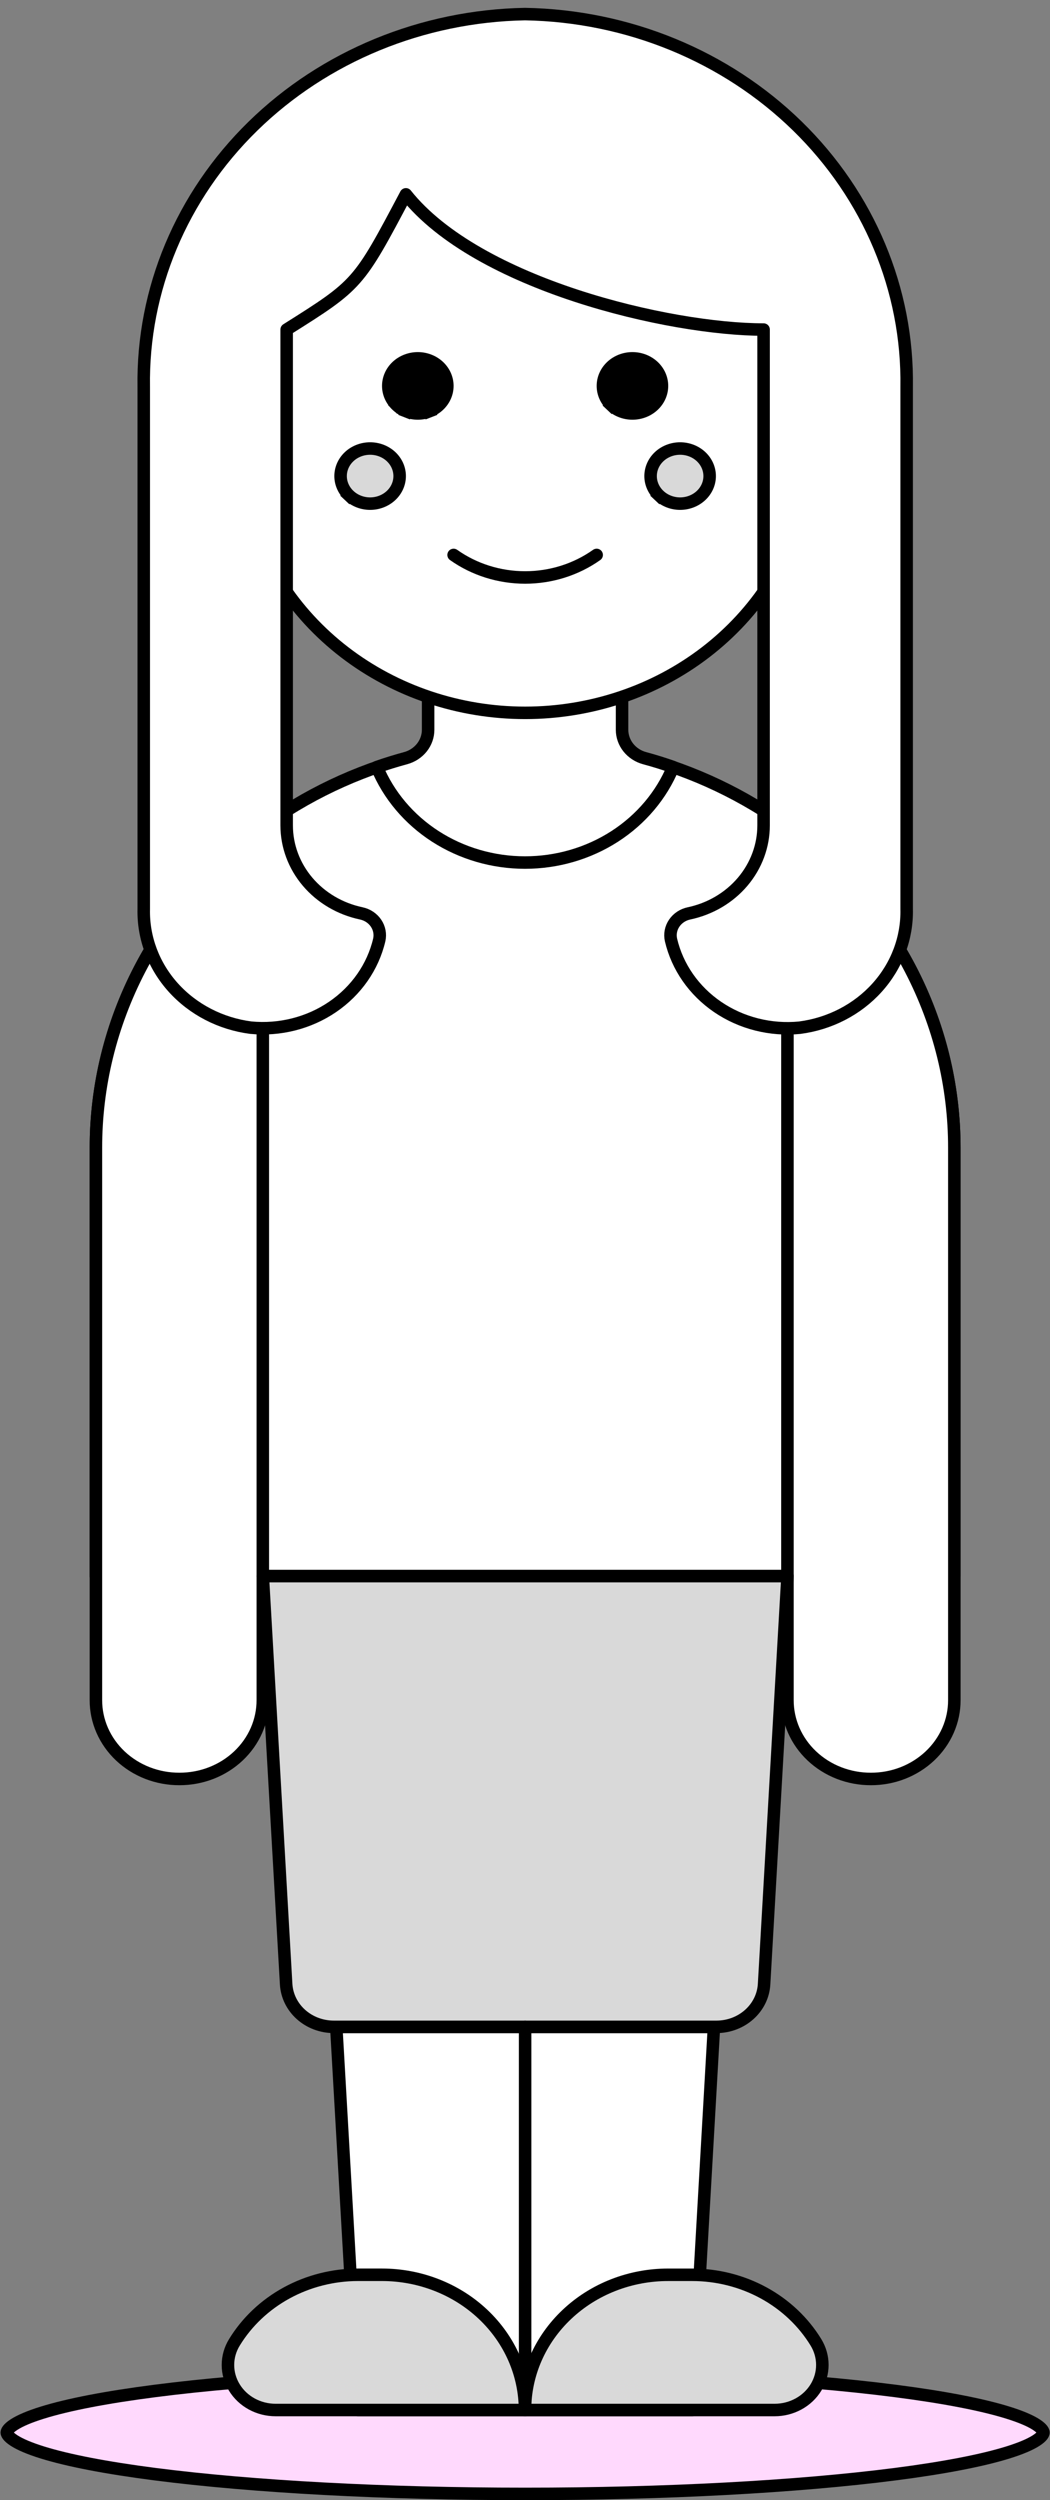 <svg width="84" height="200" viewBox="0 0 84 200" fill="none" xmlns="http://www.w3.org/2000/svg">
<rect x="0" y="0" width="84" height="200" fill="#808080" stroke="none"/>
<g id="female">
<path id="Vector" d="M12.398 197.92C8.474 197.414 5.434 196.821 3.386 196.184C2.358 195.864 1.609 195.542 1.127 195.232C0.618 194.903 0.543 194.679 0.543 194.592C0.543 194.505 0.618 194.28 1.127 193.952C1.609 193.641 2.358 193.319 3.386 193C5.434 192.362 8.474 191.769 12.398 191.264C20.241 190.253 30.893 189.684 42.01 189.684C53.127 189.684 63.779 190.253 71.622 191.264C75.546 191.769 78.586 192.362 80.634 193C81.662 193.319 82.411 193.641 82.893 193.952C83.402 194.28 83.478 194.505 83.478 194.592C83.478 194.679 83.402 194.903 82.893 195.232C82.411 195.542 81.662 195.864 80.634 196.184C78.586 196.821 75.546 197.414 71.622 197.92C63.779 198.931 53.127 199.5 42.01 199.5C30.893 199.5 20.241 198.931 12.398 197.92Z" fill="#FFD9FD" stroke="black"/>
<path id="Vector_2" d="M76.347 91.828C76.347 83.221 72.73 74.967 66.29 68.881C59.851 62.795 51.117 59.376 42.01 59.376C32.903 59.376 24.169 62.795 17.73 68.881C11.29 74.967 7.673 83.221 7.673 91.828V126.086H76.347V91.828Z" fill="white" stroke="black" stroke-linecap="round" stroke-linejoin="round"/>
<path id="Vector_3" d="M14.35 142.308C15.227 142.31 16.096 142.148 16.907 141.832C17.718 141.515 18.455 141.05 19.075 140.464C19.695 139.878 20.187 139.181 20.522 138.415C20.856 137.648 21.027 136.827 21.025 135.998V66.141C16.866 69.17 13.499 73.061 11.184 77.515C8.869 81.969 7.668 86.865 7.673 91.828V136.009C7.672 136.838 7.845 137.658 8.18 138.423C8.516 139.188 9.008 139.883 9.628 140.468C10.249 141.053 10.985 141.517 11.795 141.833C12.605 142.149 13.474 142.31 14.35 142.308ZM69.67 142.308C68.793 142.31 67.924 142.148 67.113 141.832C66.302 141.515 65.565 141.05 64.945 140.464C64.325 139.878 63.833 139.181 63.498 138.415C63.164 137.648 62.993 136.827 62.995 135.998V66.141C67.154 69.17 70.521 73.061 72.836 77.515C75.151 81.969 76.352 86.865 76.347 91.828V136.009C76.348 136.838 76.175 137.658 75.84 138.423C75.504 139.188 75.012 139.883 74.392 140.468C73.771 141.053 73.035 141.517 72.225 141.833C71.415 142.149 70.546 142.31 69.67 142.308ZM26.902 162.141L28.657 192.789H55.362L57.117 162.141H26.902Z" fill="white" stroke="black" stroke-linecap="round" stroke-linejoin="round"/>
<path id="Vector_4" d="M57.318 162.138C58.294 162.138 59.233 161.784 59.941 161.149C60.65 160.515 61.075 159.648 61.127 158.727L63 126.082H21.025L22.892 158.729C22.946 159.65 23.371 160.516 24.079 161.15C24.788 161.784 25.727 162.138 26.703 162.138H57.318ZM61.972 192.789C62.642 192.789 63.3 192.622 63.88 192.305C64.46 191.989 64.942 191.533 65.277 190.985C65.612 190.437 65.788 189.815 65.788 189.182C65.788 188.549 65.612 187.927 65.278 187.379C64.273 185.734 62.828 184.368 61.087 183.418C59.347 182.469 57.372 181.969 55.362 181.971H53.455C51.951 181.97 50.462 182.249 49.072 182.792C47.682 183.335 46.419 184.132 45.356 185.137C44.292 186.141 43.448 187.334 42.872 188.647C42.296 189.96 42 191.368 42 192.789H61.972Z" fill="#D9D9D9" stroke="black" stroke-linecap="round" stroke-linejoin="round"/>
<path id="Vector_5" d="M42 192.789C42 189.92 40.794 187.169 38.648 185.14C36.502 183.111 33.591 181.971 30.555 181.97H28.648C26.641 181.972 24.67 182.473 22.933 183.422C21.195 184.372 19.753 185.736 18.75 187.379C18.414 187.927 18.236 188.549 18.236 189.182C18.235 189.815 18.411 190.438 18.746 190.986C19.081 191.535 19.563 191.991 20.143 192.307C20.724 192.624 21.382 192.79 22.052 192.789H42Z" fill="#D9D9D9" stroke="black" stroke-linecap="round" stroke-linejoin="round"/>
<path id="Vector_6" d="M42.01 162.141V192.789" stroke="black" stroke-linecap="round" stroke-linejoin="round"/>
<path id="Vector_7" d="M51.57 60.652C51.049 60.51 50.592 60.211 50.266 59.802C49.941 59.392 49.765 58.894 49.765 58.382V53.656H34.25V58.382C34.25 58.894 34.074 59.392 33.749 59.802C33.423 60.211 32.966 60.51 32.445 60.652C31.668 60.863 30.904 61.099 30.152 61.361C31.086 63.612 32.716 65.546 34.83 66.909C36.944 68.271 39.444 69 42.002 69C44.561 69 47.061 68.271 49.175 66.909C51.289 65.546 52.919 63.612 53.852 61.361C53.108 61.098 52.347 60.861 51.57 60.652Z" fill="white" stroke="black" stroke-linecap="round" stroke-linejoin="round"/>
<path id="Vector_8" d="M68.718 35.379C68.708 34.352 68.323 33.36 67.628 32.572C66.932 31.783 65.969 31.246 64.903 31.053V28.175C64.903 22.437 62.491 16.934 58.197 12.877C53.904 8.819 48.081 6.54 42.01 6.54C35.938 6.54 30.116 8.819 25.823 12.877C21.529 16.934 19.117 22.437 19.117 28.175V31.06C18.005 31.256 17.006 31.828 16.305 32.668C15.605 33.509 15.252 34.561 15.31 35.629C15.369 36.697 15.836 37.709 16.624 38.477C17.413 39.244 18.469 39.715 19.598 39.801C20.671 44.669 23.485 49.038 27.566 52.175C31.648 55.311 36.748 57.024 42.009 57.024C47.269 57.024 52.37 55.311 56.451 52.175C60.533 49.038 63.347 44.669 64.42 39.801C65.59 39.702 66.679 39.193 67.474 38.375C68.268 37.557 68.712 36.489 68.718 35.379Z" fill="white" stroke="black" stroke-linecap="round" stroke-linejoin="round"/>
<path id="Vector_9" d="M27.586 39.997L27.929 39.633C27.489 39.217 27.247 38.659 27.247 38.084C27.247 37.508 27.489 36.95 27.929 36.534C28.37 36.117 28.975 35.879 29.61 35.879C30.245 35.879 30.849 36.117 31.291 36.534C31.731 36.95 31.973 37.508 31.973 38.084C31.973 38.659 31.731 39.217 31.291 39.633C30.849 40.05 30.245 40.289 29.61 40.289C28.975 40.289 28.37 40.05 27.929 39.633L27.586 39.997Z" fill="#D9D9D9" stroke="black"/>
<path id="Vector_10" d="M52.386 39.997L52.729 39.633C52.289 39.217 52.047 38.659 52.047 38.084C52.047 37.508 52.289 36.95 52.729 36.534C53.17 36.117 53.775 35.879 54.41 35.879C55.045 35.879 55.65 36.117 56.091 36.534C56.531 36.95 56.773 37.508 56.773 38.084C56.773 38.659 56.531 39.217 56.091 39.633C55.65 40.05 55.045 40.289 54.41 40.289C53.775 40.289 53.17 40.05 52.729 39.633L52.386 39.997Z" fill="#D9D9D9" stroke="black"/>
<path id="Vector_11" d="M47.733 44.392C46.082 45.562 44.074 46.195 42.01 46.195C39.946 46.195 37.938 45.562 36.288 44.392" stroke="black" stroke-linecap="round" stroke-linejoin="round"/>
<path id="Vector_12" d="M34.338 32.904L34.52 33.37L34.338 32.904C34.049 33.017 33.739 33.076 33.425 33.076C33.111 33.076 32.801 33.017 32.512 32.904L32.33 33.37L32.512 32.904C32.223 32.791 31.963 32.626 31.744 32.42L31.415 32.768L31.744 32.42C31.526 32.214 31.355 31.971 31.238 31.705C31.122 31.44 31.062 31.156 31.062 30.871C31.062 30.585 31.122 30.302 31.238 30.036C31.355 29.77 31.526 29.527 31.744 29.321C31.963 29.115 32.223 28.95 32.512 28.837C32.801 28.724 33.111 28.665 33.425 28.665C33.739 28.665 34.049 28.724 34.338 28.837C34.627 28.95 34.888 29.115 35.106 29.321C35.324 29.527 35.495 29.77 35.612 30.036C35.728 30.302 35.788 30.585 35.788 30.871C35.788 31.156 35.728 31.44 35.612 31.705C35.495 31.971 35.324 32.214 35.106 32.42C34.888 32.626 34.627 32.791 34.338 32.904Z" fill="black" stroke="black"/>
<path id="Vector_13" d="M48.571 32.783L48.914 32.42C48.474 32.004 48.233 31.446 48.233 30.871C48.233 30.295 48.474 29.737 48.914 29.321C49.355 28.904 49.96 28.665 50.595 28.665C51.23 28.665 51.834 28.904 52.276 29.321C52.716 29.737 52.958 30.295 52.958 30.871C52.958 31.446 52.716 32.004 52.276 32.42C51.834 32.837 51.23 33.076 50.595 33.076C49.96 33.076 49.355 32.837 48.914 32.42L48.571 32.783Z" fill="black" stroke="black"/>
<path id="Vector_14" d="M42 1.127C33.776 1.278 25.95 4.501 20.234 10.092C14.518 15.682 11.377 23.185 11.5 30.958V72.723C11.448 75.02 12.29 77.255 13.867 79.004C15.445 80.752 17.647 81.892 20.055 82.207C22.381 82.431 24.713 81.84 26.609 80.547C28.504 79.254 29.832 77.349 30.34 75.192C30.444 74.73 30.352 74.247 30.082 73.849C29.813 73.451 29.388 73.169 28.9 73.066C27.207 72.708 25.694 71.816 24.609 70.537C23.524 69.257 22.933 67.667 22.933 66.027V26.363C28.657 22.757 28.657 22.757 32.472 15.546C38.195 22.757 53.545 26.365 61.087 26.363V66.027C61.087 67.667 60.496 69.257 59.411 70.537C58.327 71.816 56.813 72.708 55.12 73.066C54.632 73.169 54.207 73.451 53.938 73.849C53.668 74.247 53.576 74.73 53.68 75.192C54.187 77.352 55.516 79.261 57.414 80.555C59.313 81.849 61.649 82.439 63.977 82.211C66.386 81.897 68.588 80.757 70.165 79.008C71.742 77.26 72.585 75.025 72.532 72.728V30.958C72.655 23.18 69.51 15.673 63.787 10.081C58.065 4.49 50.23 1.27 42 1.127Z" fill="white" stroke="black" stroke-linecap="round" stroke-linejoin="round"/>
</g>
</svg>
